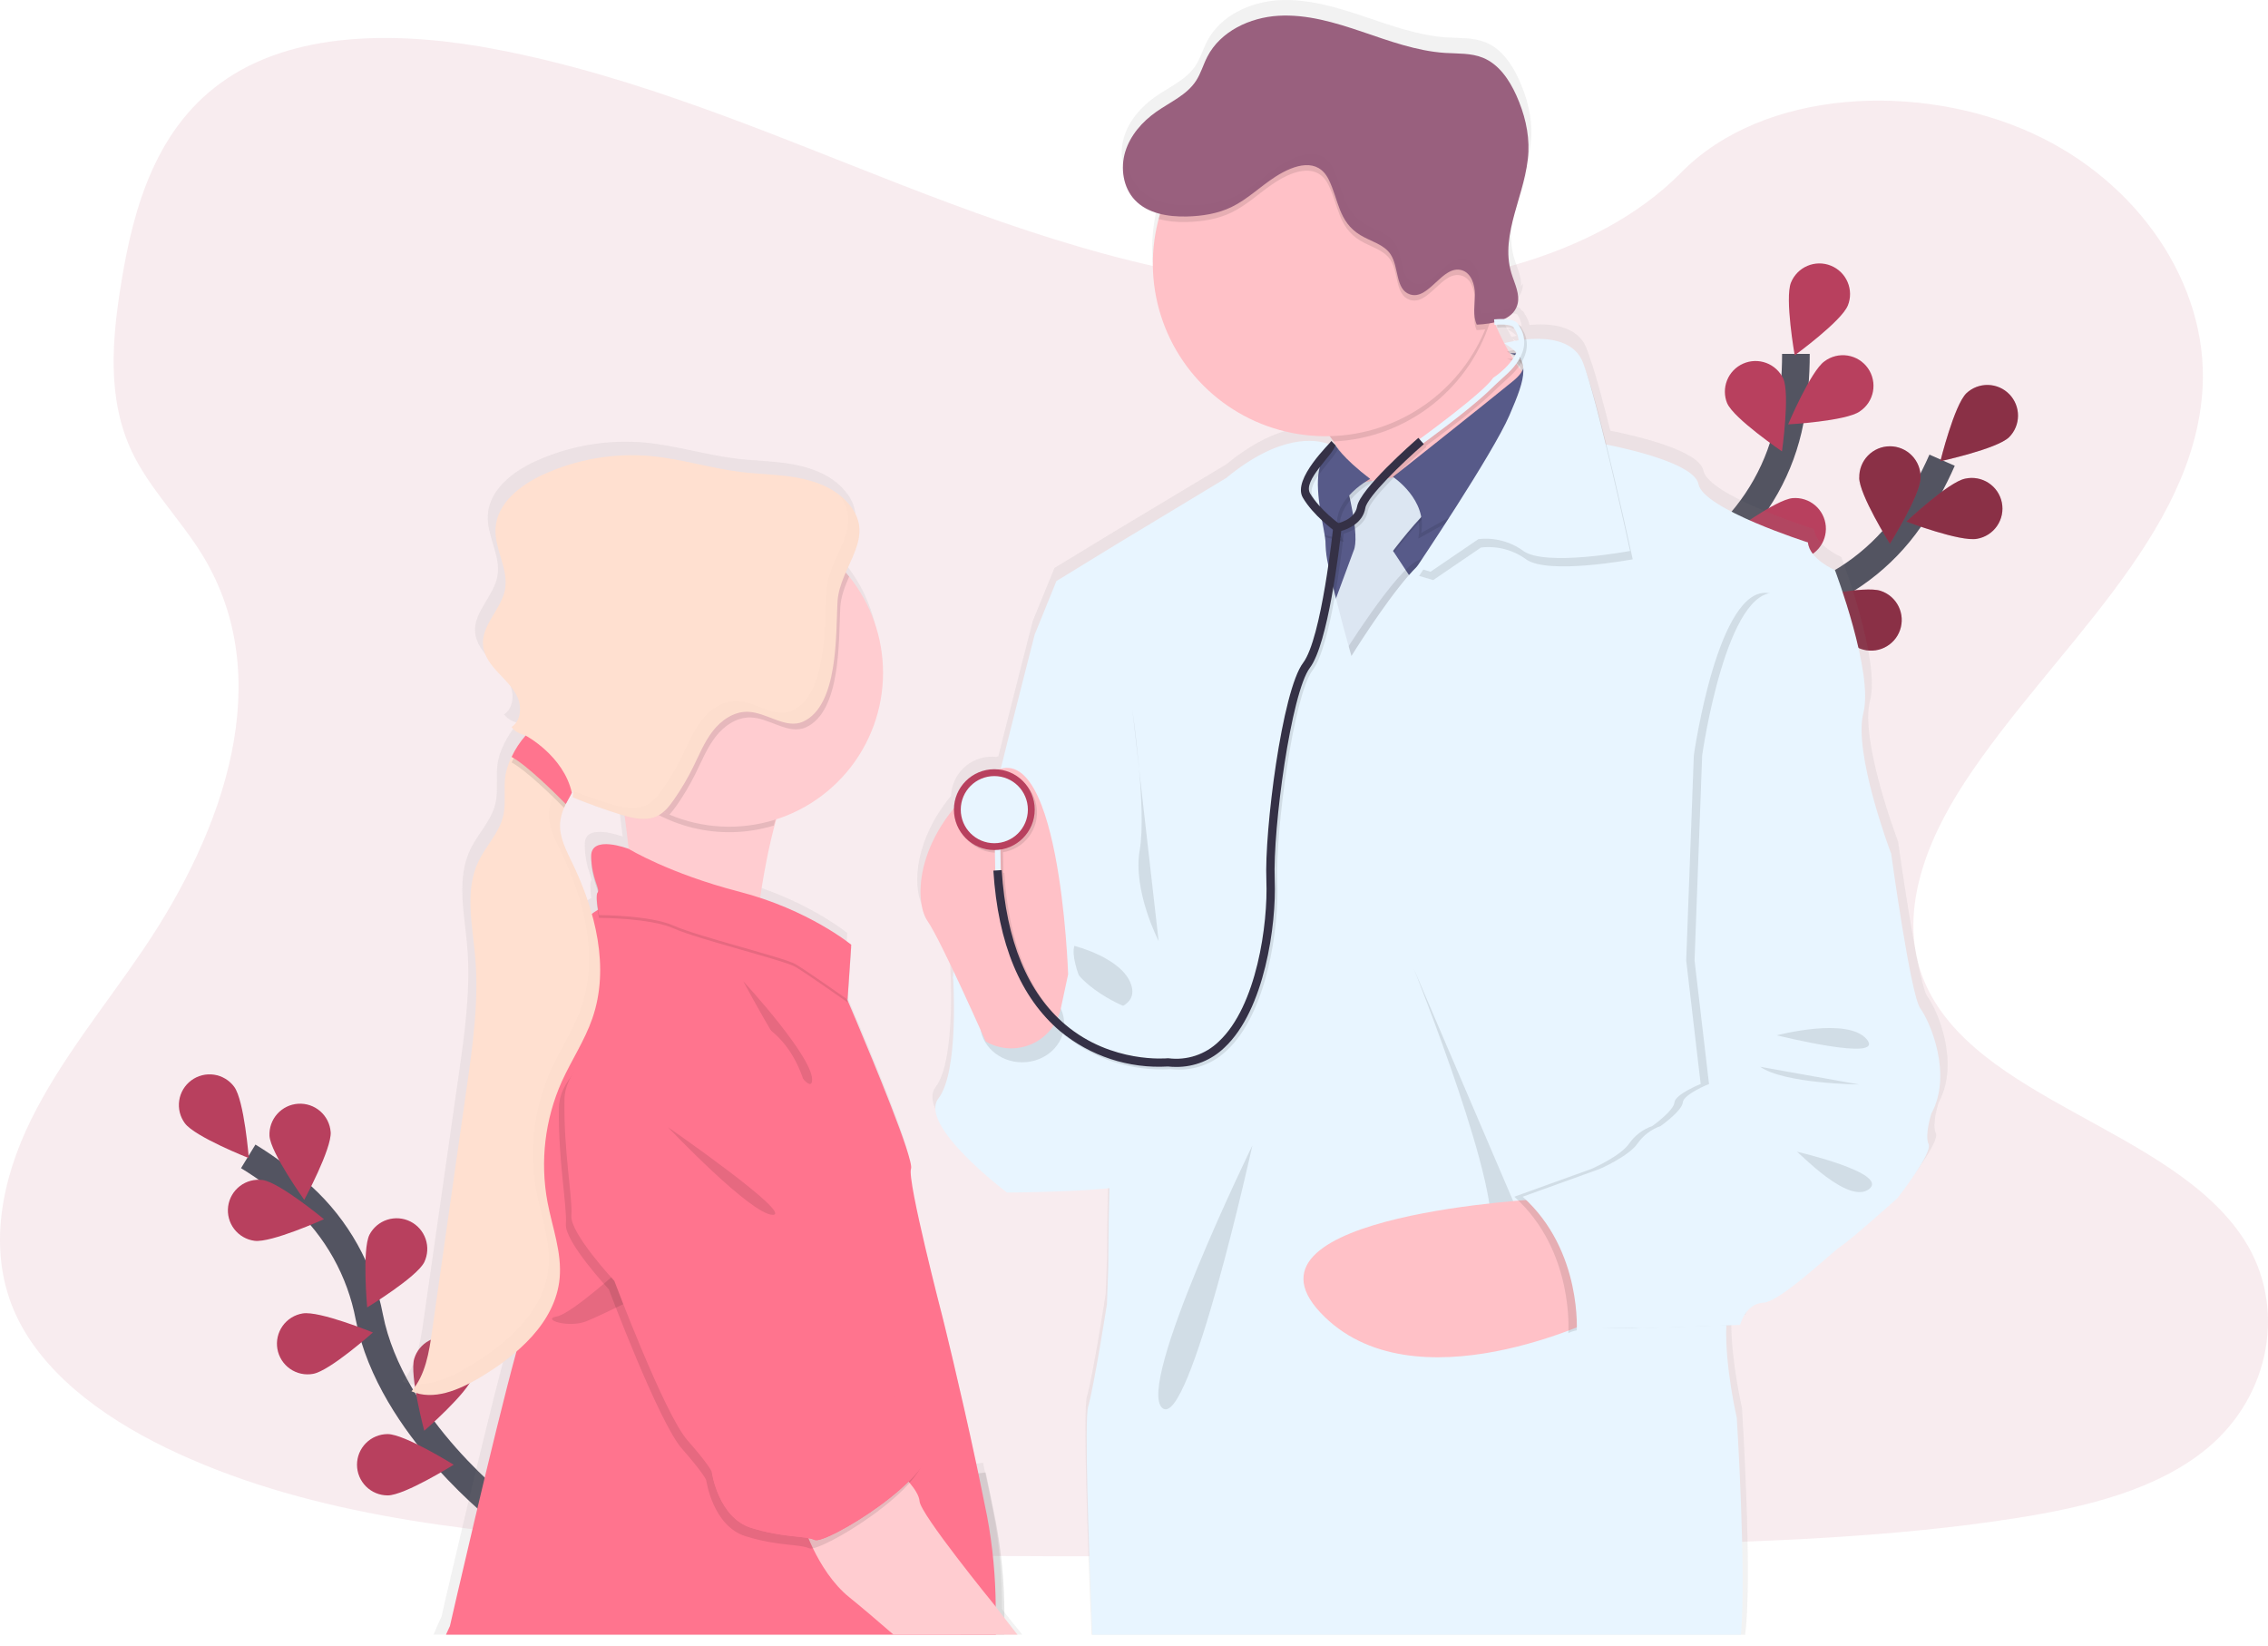 <svg width="164" height="119" viewBox="0 0 164 119" fill="none" xmlns="http://www.w3.org/2000/svg">
<g clip-path="url(#clip0_6_34)">
<path opacity="0.1" d="M95.287 20.842C84.773 20.476 74.752 17.082 65.197 13.369C55.642 9.656 46.171 5.542 35.904 3.574C29.302 2.307 21.753 2.129 16.434 5.668C11.316 9.073 9.662 14.951 8.773 20.405C8.104 24.509 7.716 28.828 9.545 32.671C10.817 35.337 13.076 37.58 14.639 40.134C20.075 49.023 16.232 59.986 10.34 68.672C7.577 72.749 4.371 76.628 2.239 80.963C0.107 85.299 -0.88 90.265 0.986 94.686C2.836 99.065 7.242 102.359 12.016 104.674C21.713 109.372 33.139 110.715 44.281 111.485C68.944 113.172 93.741 112.441 118.469 111.71C127.621 111.439 136.814 111.165 145.816 109.748C150.815 108.961 155.978 107.714 159.608 104.703C164.215 100.88 165.358 94.408 162.27 89.614C157.091 81.575 142.772 79.577 139.151 70.949C137.159 66.201 139.205 60.91 142.101 56.505C148.312 47.057 158.724 38.768 159.273 27.967C159.65 20.549 154.645 13.121 146.905 9.611C138.793 5.928 127.544 6.393 121.56 12.48C115.398 18.75 104.569 21.163 95.287 20.842Z" fill="#B8405E"/>
<path d="M36.578 109.477C36.578 109.477 28.274 103.199 26.705 95.213C26.069 91.859 24.362 88.801 21.841 86.499C20.635 85.416 19.333 84.445 17.95 83.6" stroke="#535461" stroke-width="2" stroke-miterlimit="10"/>
<path d="M16.934 78.569C17.662 79.553 17.991 83.725 17.991 83.725C17.991 83.725 14.1 82.192 13.37 81.21C13.02 80.737 12.872 80.145 12.959 79.563C13.045 78.981 13.359 78.458 13.832 78.107C14.304 77.757 14.897 77.609 15.479 77.695C16.06 77.782 16.584 78.096 16.934 78.569V78.569Z" fill="#B8405E"/>
<path d="M23.913 81.842C23.988 83.064 22 86.745 22 86.745C22 86.745 19.564 83.342 19.487 82.12C19.458 81.538 19.659 80.967 20.048 80.532C20.436 80.097 20.98 79.833 21.562 79.796C22.144 79.76 22.717 79.954 23.157 80.337C23.596 80.72 23.867 81.261 23.911 81.842H23.913Z" fill="#B8405E"/>
<path d="M30.678 91.252C30.128 92.345 26.551 94.52 26.551 94.52C26.551 94.52 26.169 90.352 26.719 89.259C26.989 88.745 27.451 88.358 28.004 88.18C28.557 88.003 29.158 88.05 29.677 88.311C30.196 88.573 30.591 89.027 30.779 89.577C30.966 90.127 30.93 90.729 30.678 91.252V91.252Z" fill="#B8405E"/>
<path d="M34.194 99.521C33.836 100.691 30.679 103.437 30.679 103.437C30.679 103.437 29.596 99.395 29.954 98.224C30.126 97.661 30.515 97.19 31.034 96.915C31.553 96.638 32.161 96.58 32.723 96.752C33.285 96.924 33.756 97.312 34.032 97.832C34.308 98.351 34.366 98.958 34.194 99.521V99.521Z" fill="#B8405E"/>
<path d="M18.4 89.704C19.608 89.868 23.427 88.143 23.427 88.143C23.427 88.143 20.204 85.474 18.99 85.311C18.408 85.232 17.818 85.389 17.351 85.745C16.883 86.102 16.577 86.63 16.498 87.212C16.42 87.795 16.576 88.385 16.933 88.852C17.29 89.32 17.817 89.626 18.4 89.704V89.704Z" fill="#B8405E"/>
<path d="M22.636 99.324C23.844 99.118 26.965 96.332 26.965 96.332C26.965 96.332 23.09 94.749 21.884 94.956C21.595 95.003 21.319 95.108 21.07 95.262C20.822 95.417 20.606 95.62 20.437 95.858C20.267 96.097 20.146 96.366 20.081 96.652C20.016 96.937 20.008 97.233 20.058 97.521C20.108 97.809 20.215 98.085 20.372 98.332C20.529 98.579 20.733 98.793 20.973 98.96C21.213 99.128 21.483 99.247 21.769 99.309C22.055 99.371 22.351 99.377 22.639 99.324H22.636Z" fill="#B8405E"/>
<path d="M28.034 108.111C29.258 108.111 32.806 105.893 32.806 105.893C32.806 105.893 29.257 103.678 28.032 103.678C27.444 103.678 26.88 103.911 26.465 104.327C26.049 104.742 25.815 105.306 25.815 105.894C25.815 106.482 26.049 107.046 26.465 107.462C26.88 107.877 27.444 108.111 28.032 108.111H28.034Z" fill="#B8405E"/>
<path d="M117.255 55.175C117.255 55.175 122.374 46.108 130.089 43.496C133.329 42.42 136.133 40.322 138.08 37.518C138.993 36.177 139.781 34.755 140.434 33.27" stroke="#535461" stroke-width="2" stroke-miterlimit="10"/>
<path d="M145.278 31.609C144.399 32.461 140.309 33.343 140.309 33.343C140.309 33.343 141.313 29.281 142.192 28.428C142.616 28.031 143.179 27.816 143.76 27.83C144.341 27.844 144.893 28.085 145.298 28.503C145.702 28.919 145.927 29.479 145.923 30.06C145.92 30.641 145.688 31.197 145.278 31.609Z" fill="#B8405E"/>
<path d="M142.965 38.952C141.757 39.191 137.851 37.708 137.851 37.708C137.851 37.708 140.901 34.839 142.101 34.605C142.389 34.541 142.687 34.535 142.978 34.588C143.268 34.641 143.545 34.751 143.793 34.913C144.04 35.074 144.252 35.283 144.418 35.528C144.583 35.772 144.698 36.047 144.755 36.337C144.813 36.627 144.812 36.925 144.753 37.214C144.693 37.503 144.577 37.778 144.41 38.021C144.243 38.265 144.03 38.473 143.781 38.633C143.533 38.792 143.256 38.901 142.965 38.952V38.952Z" fill="#B8405E"/>
<path d="M134.545 46.907C133.389 46.506 130.76 43.251 130.76 43.251C130.76 43.251 134.837 42.318 135.996 42.718C136.275 42.81 136.532 42.957 136.754 43.15C136.975 43.343 137.156 43.578 137.286 43.841C137.416 44.104 137.492 44.39 137.511 44.683C137.529 44.976 137.489 45.27 137.393 45.547C137.297 45.825 137.147 46.08 136.951 46.299C136.755 46.518 136.518 46.696 136.253 46.822C135.988 46.949 135.701 47.021 135.408 47.036C135.114 47.05 134.821 47.006 134.545 46.907V46.907Z" fill="#B8405E"/>
<path d="M126.808 51.491C125.6 51.291 122.466 48.521 122.466 48.521C122.466 48.521 126.33 46.911 127.536 47.11C128.117 47.206 128.636 47.528 128.979 48.006C129.322 48.484 129.461 49.079 129.366 49.66C129.27 50.241 128.948 50.76 128.47 51.103C127.991 51.446 127.397 51.585 126.816 51.489L126.808 51.491Z" fill="#B8405E"/>
<path d="M134.44 34.532C134.438 35.757 136.66 39.31 136.66 39.31C136.66 39.31 138.878 35.762 138.878 34.538C138.885 34.243 138.834 33.948 138.726 33.673C138.618 33.397 138.456 33.146 138.249 32.934C138.043 32.722 137.796 32.553 137.523 32.438C137.251 32.323 136.958 32.264 136.662 32.264C136.366 32.264 136.073 32.323 135.8 32.438C135.528 32.553 135.281 32.722 135.074 32.934C134.868 33.146 134.706 33.397 134.598 33.673C134.49 33.948 134.438 34.243 134.446 34.538L134.44 34.532Z" fill="#B8405E"/>
<path d="M125.466 40.008C125.832 41.176 129.008 43.902 129.008 43.902C129.008 43.902 130.065 39.852 129.697 38.683C129.506 38.142 129.112 37.696 128.599 37.439C128.085 37.182 127.492 37.134 126.944 37.306C126.396 37.477 125.936 37.855 125.661 38.359C125.386 38.863 125.317 39.454 125.469 40.008H125.466Z" fill="#B8405E"/>
<path d="M117.483 46.526C117.646 47.734 120.316 50.961 120.316 50.961C120.316 50.961 122.039 47.148 121.876 45.936C121.843 45.642 121.752 45.358 121.609 45.099C121.465 44.841 121.271 44.614 121.038 44.432C120.805 44.25 120.538 44.117 120.253 44.039C119.968 43.962 119.67 43.942 119.377 43.981C119.084 44.021 118.802 44.118 118.547 44.268C118.293 44.418 118.07 44.618 117.894 44.855C117.718 45.092 117.59 45.362 117.52 45.649C117.449 45.936 117.437 46.234 117.483 46.526V46.526Z" fill="#B8405E"/>
<path opacity="0.25" d="M145.278 31.609C144.399 32.461 140.309 33.343 140.309 33.343C140.309 33.343 141.313 29.281 142.192 28.428C142.616 28.031 143.179 27.816 143.76 27.83C144.341 27.844 144.893 28.085 145.298 28.503C145.702 28.919 145.927 29.479 145.923 30.06C145.92 30.641 145.688 31.197 145.278 31.609Z" fill="black"/>
<path opacity="0.25" d="M142.965 38.952C141.757 39.191 137.851 37.708 137.851 37.708C137.851 37.708 140.901 34.839 142.101 34.605C142.389 34.541 142.687 34.535 142.978 34.588C143.268 34.641 143.545 34.751 143.793 34.913C144.04 35.074 144.252 35.283 144.418 35.528C144.583 35.772 144.698 36.047 144.755 36.337C144.813 36.627 144.812 36.925 144.753 37.214C144.693 37.503 144.577 37.778 144.41 38.021C144.243 38.265 144.03 38.473 143.781 38.633C143.533 38.792 143.256 38.901 142.965 38.952V38.952Z" fill="black"/>
<path opacity="0.25" d="M134.545 46.907C133.389 46.506 130.76 43.251 130.76 43.251C130.76 43.251 134.837 42.318 135.996 42.718C136.275 42.81 136.532 42.957 136.754 43.15C136.975 43.343 137.156 43.578 137.286 43.841C137.416 44.104 137.492 44.39 137.511 44.683C137.529 44.976 137.489 45.27 137.393 45.547C137.297 45.825 137.147 46.08 136.951 46.299C136.755 46.518 136.518 46.696 136.253 46.822C135.988 46.949 135.701 47.021 135.408 47.036C135.114 47.05 134.821 47.006 134.545 46.907V46.907Z" fill="black"/>
<path opacity="0.25" d="M126.808 51.491C125.6 51.291 122.466 48.521 122.466 48.521C122.466 48.521 126.33 46.911 127.536 47.11C128.117 47.206 128.636 47.528 128.979 48.006C129.322 48.484 129.461 49.079 129.366 49.66C129.27 50.241 128.948 50.76 128.47 51.103C127.991 51.446 127.397 51.585 126.816 51.489L126.808 51.491Z" fill="black"/>
<path opacity="0.25" d="M134.44 34.532C134.438 35.757 136.66 39.31 136.66 39.31C136.66 39.31 138.878 35.762 138.878 34.538C138.885 34.243 138.834 33.948 138.726 33.673C138.618 33.397 138.456 33.146 138.249 32.934C138.043 32.722 137.796 32.553 137.523 32.438C137.251 32.323 136.958 32.264 136.662 32.264C136.366 32.264 136.073 32.323 135.8 32.438C135.528 32.553 135.281 32.722 135.074 32.934C134.868 33.146 134.706 33.397 134.598 33.673C134.49 33.948 134.438 34.243 134.446 34.538L134.44 34.532Z" fill="black"/>
<path opacity="0.25" d="M125.466 40.008C125.832 41.176 129.008 43.902 129.008 43.902C129.008 43.902 130.065 39.852 129.697 38.683C129.506 38.142 129.112 37.696 128.599 37.439C128.085 37.182 127.492 37.134 126.944 37.306C126.396 37.477 125.936 37.855 125.661 38.359C125.386 38.863 125.317 39.454 125.469 40.008H125.466Z" fill="black"/>
<path opacity="0.25" d="M117.483 46.526C117.646 47.734 120.316 50.961 120.316 50.961C120.316 50.961 122.039 47.148 121.876 45.936C121.843 45.642 121.752 45.358 121.609 45.099C121.465 44.841 121.271 44.614 121.038 44.432C120.805 44.25 120.538 44.117 120.253 44.039C119.968 43.962 119.67 43.942 119.377 43.981C119.084 44.021 118.802 44.118 118.547 44.268C118.293 44.418 118.07 44.618 117.894 44.855C117.718 45.092 117.59 45.362 117.52 45.649C117.449 45.936 117.437 46.234 117.483 46.526V46.526Z" fill="black"/>
<path d="M117.549 54.995C117.549 54.995 118.555 44.631 124.543 39.12C127.069 36.823 128.783 33.769 129.427 30.416C129.72 28.823 129.866 27.205 129.863 25.584" stroke="#535461" stroke-width="2" stroke-miterlimit="10"/>
<path d="M133.617 22.087C133.164 23.223 129.775 25.687 129.775 25.687C129.775 25.687 129.048 21.567 129.505 20.431C129.725 19.886 130.153 19.451 130.694 19.221C131.236 18.991 131.846 18.985 132.391 19.206C132.937 19.426 133.372 19.854 133.602 20.395C133.832 20.936 133.837 21.547 133.617 22.092V22.087Z" fill="#B8405E"/>
<path d="M134.479 29.746C133.478 30.45 129.3 30.681 129.3 30.681C129.3 30.681 130.928 26.824 131.929 26.121C132.166 25.943 132.437 25.815 132.725 25.743C133.012 25.672 133.312 25.66 133.605 25.706C133.897 25.753 134.178 25.857 134.43 26.014C134.681 26.171 134.899 26.377 135.07 26.619C135.24 26.862 135.361 27.136 135.423 27.426C135.486 27.716 135.49 28.015 135.435 28.307C135.38 28.598 135.267 28.876 135.103 29.122C134.938 29.369 134.726 29.581 134.479 29.744V29.746Z" fill="#B8405E"/>
<path d="M130 40.433C128.78 40.536 125.057 38.621 125.057 38.621C125.057 38.621 128.409 36.115 129.629 36.012C130.215 35.963 130.796 36.148 131.245 36.528C131.694 36.907 131.974 37.45 132.024 38.036C132.073 38.621 131.887 39.203 131.508 39.652C131.128 40.101 130.586 40.381 130 40.43V40.433Z" fill="#B8405E"/>
<path d="M124.789 47.755C123.604 48.057 119.612 46.808 119.612 46.808C119.612 46.808 122.491 43.772 123.677 43.464C124.246 43.316 124.85 43.401 125.357 43.699C125.864 43.997 126.231 44.484 126.379 45.053C126.526 45.622 126.442 46.227 126.144 46.733C125.846 47.24 125.358 47.608 124.789 47.755V47.755Z" fill="#B8405E"/>
<path d="M124.895 29.16C125.391 30.279 128.855 32.633 128.855 32.633C128.855 32.633 129.444 28.49 128.948 27.371C128.701 26.847 128.26 26.441 127.717 26.239C127.175 26.037 126.575 26.055 126.046 26.289C125.517 26.523 125.1 26.955 124.885 27.493C124.67 28.03 124.674 28.63 124.895 29.165V29.16Z" fill="#B8405E"/>
<path d="M118.91 37.8C119.718 38.72 123.725 39.925 123.725 39.925C123.725 39.925 123.049 35.795 122.241 34.875C122.05 34.652 121.817 34.469 121.555 34.336C121.293 34.204 121.007 34.124 120.714 34.103C120.421 34.082 120.127 34.12 119.849 34.213C119.57 34.307 119.313 34.455 119.092 34.649C118.872 34.843 118.692 35.078 118.563 35.342C118.434 35.606 118.359 35.893 118.342 36.186C118.325 36.479 118.367 36.773 118.464 37.05C118.562 37.327 118.713 37.582 118.91 37.8V37.8Z" fill="#B8405E"/>
<path d="M114.246 46.999C114.886 48.041 118.632 49.905 118.632 49.905C118.632 49.905 118.664 45.721 118.028 44.678C117.712 44.196 117.22 43.856 116.658 43.731C116.095 43.606 115.506 43.705 115.015 44.007C114.524 44.308 114.17 44.79 114.027 45.348C113.885 45.907 113.966 46.499 114.253 46.999H114.246Z" fill="#B8405E"/>
<path d="M109.849 14.406C110.099 13.487 110.401 12.563 110.613 11.631C110.359 12.563 110.055 13.49 109.849 14.406Z" fill="url(#paint0_linear_6_34)"/>
<path d="M108.725 23.264C108.704 23.227 108.689 23.191 108.672 23.158C108.672 23.143 108.657 23.131 108.651 23.116C108.618 23.131 108.585 23.145 108.55 23.157C108.484 23.182 108.416 23.206 108.346 23.226C108.277 23.246 108.248 23.256 108.195 23.268C108.152 23.283 108.107 23.295 108.061 23.303L108.073 23.33C108.129 23.318 108.183 23.308 108.239 23.292L108.254 23.48C108.318 23.48 108.377 23.471 108.434 23.471C108.461 23.469 108.488 23.469 108.515 23.471C108.633 23.471 108.736 23.471 108.817 23.471C108.786 23.403 108.753 23.332 108.725 23.264ZM139.377 72.055C138.668 71.099 137.251 60.84 137.251 60.84C137.251 60.84 134.465 53.546 135.225 50.635C135.984 47.723 133.15 40.275 133.15 40.275C133.15 40.275 131.278 39.461 131.177 38.253C131.177 38.253 123.532 35.837 123.174 34.025C122.884 32.539 118.143 31.473 116.44 31.137C115.92 29.041 115.398 27.085 115.013 26.018C114.909 25.686 114.81 25.399 114.72 25.172C114.069 23.511 112.058 23.36 110.599 23.493C110.536 23.21 110.419 22.942 110.253 22.703C110.229 22.622 110.181 22.549 110.116 22.494C110.085 22.467 110.051 22.443 110.016 22.421C109.99 22.372 109.955 22.328 109.914 22.291C109.872 22.254 109.827 22.222 109.778 22.195C109.743 22.176 109.706 22.159 109.669 22.145C109.582 22.111 109.491 22.087 109.399 22.071C109.291 22.049 109.182 22.035 109.073 22.029C109.339 21.912 109.577 21.738 109.769 21.52C109.899 21.366 109.996 21.187 110.054 20.994C110.102 20.834 110.123 20.666 110.118 20.499C110.078 20.568 110.033 20.633 109.982 20.694C110.045 20.025 109.692 19.345 109.489 18.68C109.244 17.813 109.199 16.901 109.356 16.015C109.559 14.677 110.06 13.324 110.4 11.962C110.401 11.954 110.401 11.947 110.4 11.939C110.578 11.263 110.688 10.57 110.729 9.872C110.788 8.463 110.427 7.057 109.847 5.774C109.332 4.637 108.573 3.518 107.41 3.056C106.546 2.707 105.579 2.763 104.648 2.706C102.562 2.576 100.572 1.842 98.588 1.175C96.603 0.507 94.562 -0.1 92.474 0.017C90.385 0.133 88.237 1.14 87.284 2.988C86.982 3.565 86.808 4.207 86.448 4.749C85.771 5.771 84.56 6.283 83.55 6.988C82.54 7.693 81.65 8.694 81.285 9.889C81.085 10.532 81.057 11.216 81.204 11.874V11.874C81.236 12.023 81.279 12.169 81.33 12.312C81.474 12.711 81.697 13.076 81.987 13.386C82.206 13.614 82.457 13.809 82.733 13.964V13.964C83.079 14.156 83.45 14.3 83.835 14.393C83.822 14.438 83.808 14.486 83.793 14.533C83.769 14.61 83.748 14.684 83.725 14.767C83.675 14.953 83.629 15.142 83.589 15.332C83.588 15.345 83.588 15.359 83.589 15.373C83.404 16.232 83.311 17.108 83.311 17.986C83.311 18.402 83.332 18.817 83.375 19.231V19.231C83.979 25.358 89.037 30.191 95.287 30.505C95.501 30.516 95.717 30.522 95.936 30.522C96.036 30.522 96.134 30.522 96.238 30.522C96.336 30.652 96.433 30.785 96.525 30.915C96.617 31.044 96.702 31.177 96.782 31.307L96.563 31.081L96.344 30.88C96.284 30.961 96.218 31.038 96.146 31.108C96.003 31.058 95.858 31.016 95.71 30.984V30.984C95.083 30.845 94.129 30.794 92.872 31.173C91.717 31.519 90.305 32.23 88.654 33.581L80.604 38.413L76.249 41.062L74.68 44.897C74.68 44.897 73.501 49.454 72.189 54.675C72.138 54.69 72.088 54.705 72.038 54.724C71.932 54.711 71.825 54.705 71.718 54.705C70.957 54.704 70.224 54.997 69.675 55.524C69.125 56.05 68.801 56.77 68.771 57.531C66.161 60.701 66.013 63.872 66.626 65.328C66.682 65.464 66.752 65.594 66.835 65.716C67.237 66.296 67.987 67.791 68.748 69.384C68.728 69.515 68.716 69.625 68.71 69.708C68.709 69.735 68.709 69.763 68.71 69.79C68.71 69.79 69.163 76.631 67.653 78.593C67.323 79.02 67.372 79.582 67.653 80.204C68.665 82.442 72.665 85.43 72.665 85.43C72.665 85.43 77.462 85.404 80.135 85.113C80.127 85.382 80.121 85.649 80.115 85.91C80.054 88.549 80.054 90.761 80.054 90.761L79.955 93.529C79.955 93.529 79.049 99.362 78.596 100.97C78.311 101.979 78.64 111.318 78.927 118.184H126.191C126.747 114.122 125.963 101.781 125.963 101.781C125.963 101.781 125.219 98.591 125.191 95.809C125.19 95.806 125.189 95.803 125.189 95.799C125.189 95.796 125.19 95.793 125.191 95.79C125.191 95.546 125.191 95.309 125.2 95.077L125.543 95.065L126.159 95.044H126.215C126.215 95.044 126.23 94.986 126.265 94.893C126.346 94.659 126.458 94.438 126.596 94.233C126.858 93.845 127.269 93.464 127.887 93.439C128.228 93.425 128.756 93.149 129.353 92.741C129.357 92.742 129.361 92.742 129.365 92.741C130.97 91.655 133.091 89.652 133.606 89.322C134.314 88.87 137.706 85.85 137.706 85.85C137.706 85.85 138.212 85.209 138.751 84.438L138.77 84.411C139.441 83.444 140.153 82.289 139.978 81.925C139.676 81.273 140.181 79.713 140.181 79.713C141.755 76.831 140.087 73.01 139.377 72.055ZM110.179 25.612C110.194 25.657 110.203 25.703 110.207 25.751C110.169 25.701 110.131 25.648 110.093 25.6L110.057 25.551L110.031 25.515L110.089 25.437C110.089 25.437 110.089 25.437 110.089 25.447C110.129 25.496 110.159 25.552 110.179 25.612V25.612ZM109.672 24.274C109.507 24.307 109.378 24.337 109.293 24.36C109.186 24.17 109.083 23.98 108.991 23.786C109.233 23.927 109.461 24.09 109.672 24.274V24.274ZM109.388 24.512C109.388 24.509 109.388 24.506 109.388 24.503L109.4 24.512C109.462 24.553 109.523 24.593 109.578 24.633C109.628 24.669 109.674 24.704 109.719 24.741C109.689 24.793 109.655 24.848 109.622 24.892C109.569 24.808 109.52 24.728 109.471 24.645C109.441 24.612 109.414 24.567 109.388 24.512ZM108.482 22.649C108.774 22.62 109.068 22.62 109.36 22.649V22.649C109.4 22.649 109.437 22.657 109.473 22.663C109.555 22.675 109.635 22.696 109.713 22.725C109.891 22.974 110.001 23.266 110.031 23.572L109.95 23.584L109.87 23.599C109.719 23.625 109.568 23.65 109.45 23.674L109.299 23.706C109.098 23.75 108.982 23.783 108.977 23.785C108.958 23.744 108.938 23.706 108.917 23.667C108.884 23.602 108.849 23.535 108.819 23.471C108.789 23.406 108.75 23.332 108.718 23.264C108.697 23.227 108.682 23.191 108.665 23.158C108.665 23.143 108.65 23.131 108.644 23.116C108.635 23.1 108.627 23.083 108.621 23.066C108.529 22.879 108.444 22.692 108.363 22.507C108.354 22.489 108.346 22.47 108.339 22.451L108.454 22.444V22.483L108.482 22.649ZM72.456 116.317C72.444 114.069 72.281 111.636 71.828 109.353C71.635 108.383 71.436 107.412 71.233 106.457C71.182 106.219 71.132 105.983 71.082 105.748L70.617 105.81H70.575C69.307 99.829 67.981 94.559 67.981 94.559C67.981 94.559 65.347 84.504 65.653 83.702C65.692 83.598 65.642 83.317 65.53 82.905C64.893 80.619 62.233 74.32 61.302 72.166C61.302 72.157 61.295 72.147 61.292 72.139C61.141 71.778 61.032 71.535 60.999 71.464L61.218 68.251L61.23 68.058L61.259 67.647L61.246 67.637L61.259 67.446C61.259 67.446 58.961 65.562 55.068 64.201C54.917 64.147 54.757 64.094 54.598 64.043C54.793 62.743 55.051 61.275 55.388 59.845C55.42 59.702 55.454 59.563 55.491 59.422C55.522 59.282 55.559 59.146 55.595 59.009C55.652 58.785 55.714 58.565 55.778 58.347C55.987 58.281 56.194 58.207 56.398 58.128L56.477 58.098C58.988 57.121 61.06 55.267 62.309 52.88C63.558 50.492 63.9 47.733 63.271 45.113V45.113C62.913 43.627 62.251 42.231 61.327 41.013C61.257 40.92 61.183 40.826 61.109 40.734C61.035 40.642 60.946 40.539 60.863 40.445C61.299 39.453 61.814 38.51 61.857 37.545C61.864 37.423 61.864 37.3 61.857 37.178V37.163C61.801 36.542 61.526 35.914 60.886 35.254C59.951 34.286 58.621 33.796 57.291 33.56C55.96 33.325 54.604 33.319 53.267 33.16C51.048 32.894 48.888 32.21 46.669 32C43.937 31.747 41.187 32.216 38.692 33.359C37.042 34.114 35.371 35.434 35.271 37.244C35.189 38.741 36.231 40.175 35.968 41.653C35.707 43.106 34.227 44.249 34.357 45.718C34.407 46.292 34.702 46.805 35.07 47.263C35.197 47.414 35.331 47.565 35.47 47.716C36.008 48.285 36.6 48.832 36.9 49.549C36.912 49.579 36.924 49.609 36.935 49.639C37.19 50.348 37.075 51.243 36.444 51.649C36.448 51.652 36.45 51.656 36.452 51.66V51.66C36.461 51.672 36.47 51.681 36.477 51.693C36.478 51.691 36.478 51.688 36.477 51.685C36.701 51.951 37.003 52.139 37.34 52.223L37.468 52.262C37.364 52.376 37.266 52.493 37.166 52.617L37.101 52.703C36.934 52.927 36.783 53.161 36.648 53.405C36.571 53.541 36.497 53.677 36.435 53.813C36.228 54.227 36.078 54.668 35.99 55.122C35.828 56.122 36.056 57.164 35.812 58.142C35.51 59.35 34.554 60.277 34.015 61.399C32.994 63.513 33.572 65.994 33.778 68.328C34.057 71.499 33.604 74.683 33.152 77.833C32.913 79.508 32.673 81.185 32.434 82.863C31.83 87.075 31.226 91.286 30.622 95.498C30.401 97.041 30.14 98.669 29.112 99.86H29.122C29.122 99.86 29.122 99.869 29.112 99.873C29.421 100.007 29.749 100.092 30.084 100.123V100.123C31.427 100.257 32.849 99.608 34.057 98.898C35.014 98.346 35.919 97.71 36.764 96.998C36.64 97.451 36.508 97.944 36.366 98.476C36.366 98.481 36.366 98.486 36.366 98.491V98.491C34.661 104.984 31.919 116.887 31.919 116.887C31.919 116.887 31.67 117.404 31.346 118.176H73.927C73.429 117.572 72.965 116.994 72.603 116.527L72.456 116.317ZM40.929 56.282C40.939 56.264 40.947 56.247 40.957 56.23C40.957 56.279 40.957 56.326 40.957 56.371C40.957 56.416 40.957 56.457 40.957 56.499C40.957 56.541 40.957 56.537 40.957 56.558C40.957 56.579 40.957 56.558 40.957 56.558C40.957 56.62 40.944 56.682 40.933 56.744C40.933 56.744 40.933 56.751 40.933 56.757L41.084 56.813L41.259 56.886C42.294 57.294 43.342 57.664 44.403 57.996C44.512 58.03 44.622 58.063 44.732 58.095L44.755 58.282C44.782 58.474 44.808 58.669 44.832 58.864C44.832 58.864 44.832 58.873 44.832 58.879C44.9 59.418 44.966 59.956 45.025 60.481C45.025 60.481 42.253 59.424 42.288 61.029C42.286 61.058 42.286 61.086 42.288 61.115C42.285 61.153 42.285 61.192 42.288 61.23C42.313 62.48 42.704 63.221 42.783 63.602C42.778 63.618 42.77 63.632 42.759 63.644C42.692 63.79 42.669 63.952 42.692 64.111C42.69 64.381 42.711 64.651 42.756 64.917C42.674 64.967 42.594 65.017 42.514 65.068C42.454 65.106 42.396 65.148 42.337 65.191C41.967 63.906 41.482 62.656 40.889 61.458C40.474 60.603 40.008 59.712 40.012 58.775C40.012 58.714 40.012 58.652 40.02 58.59C40.036 58.319 40.088 58.05 40.174 57.792C40.208 57.694 40.246 57.597 40.288 57.502C40.387 57.276 40.498 57.055 40.619 56.84C40.698 56.699 40.781 56.558 40.861 56.416C40.886 56.374 40.911 56.33 40.935 56.288L40.929 56.282ZM108.725 23.264C108.704 23.227 108.689 23.191 108.672 23.158C108.672 23.143 108.657 23.131 108.651 23.116C108.618 23.131 108.585 23.145 108.55 23.157C108.484 23.182 108.416 23.206 108.346 23.226C108.277 23.246 108.248 23.256 108.195 23.268L108.061 23.303L108.073 23.33C108.129 23.318 108.183 23.308 108.239 23.292L108.254 23.48C108.318 23.48 108.377 23.471 108.434 23.471H108.515C108.633 23.471 108.736 23.471 108.817 23.471C108.786 23.403 108.753 23.332 108.725 23.264Z" fill="url(#paint1_linear_6_34)"/>
<path d="M75.733 45.442L74.827 45.842C74.827 45.842 68.921 68.784 68.921 70.638C68.921 72.493 81.443 82.81 81.443 82.81L83.397 69.622C83.397 69.622 80.592 39.379 75.733 45.442Z" fill="#E8F5FF"/>
<path d="M103.201 38.144L97.969 35.414C97.676 34.165 97.156 32.98 96.435 31.919C95.669 30.814 94.651 29.728 93.383 29.162C90.177 27.724 106.942 20.179 106.942 20.179C107.206 21.085 107.517 21.977 107.874 22.852C108.738 24.984 110.171 27.741 112.017 28.526C115.156 29.862 103.201 38.144 103.201 38.144Z" fill="#FFC1C7"/>
<path opacity="0.1" d="M107.874 22.852C107.158 25.371 105.668 27.602 103.615 29.229C101.563 30.855 99.051 31.797 96.435 31.919C95.669 30.814 94.651 29.728 93.383 29.162C90.177 27.724 106.942 20.179 106.942 20.179C107.206 21.085 107.517 21.977 107.874 22.852V22.852Z" fill="black"/>
<path d="M108.345 19.042C108.345 21.513 107.613 23.928 106.241 25.983C104.869 28.038 102.918 29.639 100.635 30.585C98.353 31.531 95.841 31.779 93.417 31.297C90.994 30.815 88.768 29.626 87.021 27.878C85.273 26.131 84.084 23.905 83.601 21.482C83.119 19.059 83.367 16.547 84.312 14.264C85.258 11.982 86.859 10.03 88.914 8.658C90.968 7.285 93.384 6.553 95.855 6.553C97.497 6.546 99.124 6.863 100.643 7.488C102.162 8.113 103.542 9.033 104.703 10.194C105.864 11.355 106.784 12.735 107.409 14.254C108.034 15.772 108.352 17.4 108.345 19.042V19.042Z" fill="#FFC1C7"/>
<path d="M110.148 36.541L106.741 44.489L103.736 49.765H94.118L91.312 42.552L92.45 35.072H99.795L104.538 34.804L106.14 34.27L107.173 34.856L110.148 36.541Z" fill="#575A89"/>
<path opacity="0.1" d="M108.974 25.945C108.974 25.945 111.099 26.398 109.196 27.958C107.294 29.518 100.73 34.478 100.73 34.478C100.73 34.478 103.036 36.532 102.559 38.937L110.197 34.679L111.556 27.866C111.556 27.866 111.709 25.819 108.974 25.945Z" fill="black"/>
<path opacity="0.1" d="M102.233 34.478L97.374 35.28C97.374 35.28 98.376 38.987 97.875 40.039C97.86 40.072 97.847 40.106 97.837 40.141L95.855 45.499L97.34 49.708L102.483 42.694L100.73 40.039C100.73 40.039 102.583 37.584 103.685 36.733C104.787 35.881 102.233 34.478 102.233 34.478Z" fill="black"/>
<path d="M102.233 34.271L97.374 35.072C97.374 35.072 98.376 38.779 97.875 39.831C97.86 39.864 97.847 39.898 97.837 39.932L95.855 45.291L97.34 49.499L102.483 42.481L100.73 39.826C100.73 39.826 102.583 37.371 103.685 36.52C104.787 35.668 102.233 34.271 102.233 34.271Z" fill="#DCE6F2"/>
<path d="M109.178 25.545C109.178 25.545 111.303 25.998 109.399 27.558C107.495 29.118 100.73 34.478 100.73 34.478C100.73 34.478 103.235 36.132 102.759 38.535L110.398 34.279L111.757 27.466C111.757 27.466 111.908 25.418 109.178 25.545Z" fill="#575A89"/>
<path opacity="0.1" d="M96.768 32.391C96.768 32.391 97.232 33.258 99.278 34.821C99.278 34.821 95.871 36.633 97.174 39.18L91.963 37.821L91.162 35.316L96.768 32.391Z" fill="black"/>
<path d="M96.567 32.192C96.567 32.192 97.031 33.059 99.077 34.622C99.077 34.622 95.67 36.425 96.974 38.979L91.764 37.62L90.962 35.117L96.567 32.192Z" fill="#575A89"/>
<path opacity="0.1" d="M110.148 36.541L106.741 44.489L103.742 49.765H94.118L91.312 42.552L92.448 35.072H94.491C94.458 36.817 95.095 38.868 95.054 39.63C94.985 40.883 96.924 47.645 96.924 47.645C96.924 47.645 100.981 41.083 102.583 40.498C103.59 40.131 105.723 37.078 107.171 34.856L110.148 36.541Z" fill="black"/>
<path d="M123.566 78.368L123.221 78.803C123.221 78.803 125.726 91.376 125.033 94.231C124.915 94.746 124.848 95.271 124.832 95.799V95.821C124.71 98.726 125.587 102.497 125.587 102.497C125.587 102.497 126.287 113.61 125.889 118.181H78.987C78.712 111.422 78.416 102.666 78.685 101.695C79.138 100.093 80.044 94.281 80.044 94.281L80.143 91.527C80.143 91.527 80.143 88.865 80.225 85.899C80.26 84.566 80.311 83.166 80.385 81.925C80.48 80.364 80.613 79.049 80.796 78.403C80.908 77.913 80.973 77.413 80.989 76.911C80.989 76.864 80.989 76.816 80.998 76.767C80.998 76.616 81.013 76.453 81.019 76.286C81.019 76.239 81.019 76.192 81.019 76.135C81.048 75.162 81.037 74.009 81.005 72.813C81.005 72.748 81.005 72.681 81.005 72.615C80.98 71.718 80.942 70.803 80.9 69.933C80.769 67.215 80.598 64.917 80.598 64.917L74.837 45.831L76.39 42.008L80.698 39.369L88.662 34.56C92.548 31.366 95.106 31.75 96.081 32.1C96.176 32.132 96.268 32.17 96.359 32.213C96.389 32.228 96.413 32.24 96.436 32.254C96.467 32.269 96.496 32.286 96.525 32.305V32.305C96.258 32.434 96.026 32.625 95.848 32.862C95.649 33.133 95.506 33.441 95.43 33.769C95.379 33.971 95.343 34.178 95.323 34.386C95.303 34.605 95.296 34.831 95.296 35.059C95.306 35.559 95.349 36.058 95.424 36.553C95.424 36.562 95.424 36.574 95.424 36.586C95.474 36.939 95.536 37.285 95.596 37.61C95.596 37.615 95.596 37.621 95.596 37.626C95.666 38.005 95.735 38.356 95.782 38.658C95.791 38.712 95.799 38.762 95.806 38.809C95.839 39.008 95.855 39.21 95.853 39.413C95.87 39.901 95.936 40.387 96.049 40.862C96.088 41.062 96.134 41.274 96.184 41.496C96.251 41.798 96.326 42.127 96.406 42.463C96.449 42.647 96.496 42.837 96.544 43.026C96.563 43.101 96.582 43.177 96.6 43.254L96.63 43.373C96.952 44.652 97.301 45.925 97.515 46.695C97.642 47.148 97.722 47.427 97.722 47.427C97.722 47.427 99.996 43.751 101.811 41.658C101.838 41.628 101.862 41.599 101.888 41.572C102.068 41.365 102.244 41.176 102.414 41.01C102.784 40.642 103.116 40.379 103.383 40.282C103.44 40.261 103.495 40.236 103.548 40.205C104.29 39.784 105.489 38.255 106.611 36.653C106.721 36.502 106.829 36.337 106.937 36.181C107.187 35.822 107.428 35.461 107.656 35.115C107.831 34.851 107.999 34.594 108.157 34.35C108.912 33.175 109.444 32.299 109.444 32.299L110.492 32.252L110.675 32.243H110.797L115.555 32.023C115.555 32.023 115.76 32.058 116.098 32.126C116.116 32.126 116.135 32.126 116.154 32.138C117.842 32.473 122.532 33.534 122.819 35.007C123.169 36.809 130.734 39.215 130.734 39.215C130.834 40.423 132.687 41.218 132.687 41.218C132.687 41.218 135.492 48.632 134.742 51.538C134 54.406 136.671 61.503 136.742 61.703L136.23 62.349L123.566 78.368Z" fill="#E8F5FF"/>
<path opacity="0.1" d="M108.973 25.419C108.973 25.419 113.604 24.105 114.657 26.809C115.709 29.514 118.063 40.435 118.063 40.435C118.063 40.435 111.951 41.587 110.349 40.435C109.409 39.751 108.246 39.447 107.092 39.583L103.635 41.937L102.615 41.635C102.615 41.635 108.144 33.415 109.346 30.622C110.548 27.828 110.954 26.58 108.973 25.419Z" fill="black"/>
<path d="M108.772 24.814C108.772 24.814 113.406 23.501 114.463 26.205C115.52 28.91 117.87 39.831 117.87 39.831C117.87 39.831 111.759 40.983 110.155 39.831C109.216 39.147 108.054 38.843 106.9 38.979L103.441 41.333L102.42 41.031C102.42 41.031 107.949 32.811 109.151 30.018C110.353 27.224 110.753 25.979 108.772 24.814Z" fill="#E8F5FF"/>
<path opacity="0.1" d="M77.687 68.384C77.687 68.384 81.143 69.236 81.795 71.189C82.448 73.143 79.241 73.193 79.241 73.193C79.241 73.193 77.287 69.737 77.687 68.384Z" fill="black"/>
<path opacity="0.1" d="M90.561 82.81C90.561 82.81 82.096 100.143 84.05 101.796C86.004 103.45 90.561 82.81 90.561 82.81Z" fill="black"/>
<path opacity="0.1" d="M102.232 70.037C102.232 70.037 108.995 86.873 107.643 89.474C106.29 92.074 110.548 89.474 110.548 89.474L102.232 70.037Z" fill="black"/>
<path d="M111.65 86.668C111.65 86.668 88.808 87.77 95.471 94.884C102.135 101.997 115.809 95.186 115.809 95.186L111.65 86.668Z" fill="#FFC1C7"/>
<path opacity="0.1" d="M108.345 19.042C108.347 20.68 108.025 22.303 107.398 23.816C107.188 23.841 106.978 23.856 106.776 23.865C106.474 23.202 106.635 22.436 106.641 21.707C106.647 20.978 106.379 20.12 105.677 19.924C104.277 19.53 103.31 22.146 101.93 21.674C100.873 21.314 101.15 19.711 100.541 18.785C100.06 18.053 99.095 17.846 98.344 17.387C96.748 16.407 96.797 14.84 96.055 13.357C95.279 11.803 93.639 12.262 92.215 13.179C91.134 13.876 90.201 14.811 89.044 15.367C88.043 15.85 86.918 16.025 85.809 16.051C85.125 16.077 84.442 16.005 83.779 15.836C84.559 12.906 86.377 10.359 88.896 8.671C91.415 6.983 94.461 6.268 97.468 6.661C100.474 7.053 103.236 8.526 105.237 10.804C107.238 13.082 108.342 16.01 108.343 19.042H108.345Z" fill="black"/>
<path d="M92.22 12.779C91.138 13.476 90.206 14.409 89.049 14.968C88.048 15.45 86.923 15.625 85.813 15.651C84.454 15.681 82.991 15.442 82.063 14.461C81.21 13.555 81.006 12.161 81.367 10.973C81.728 9.784 82.593 8.798 83.609 8.084C84.625 7.37 85.804 6.876 86.478 5.854C86.834 5.314 87.006 4.676 87.302 4.101C88.249 2.26 90.378 1.264 92.436 1.14C94.494 1.016 96.534 1.629 98.494 2.294C100.454 2.958 102.429 3.689 104.497 3.826C105.419 3.884 106.376 3.826 107.23 4.175C108.38 4.642 109.133 5.757 109.646 6.893C110.222 8.173 110.58 9.572 110.519 10.97C110.392 13.955 108.42 16.884 109.287 19.744C109.517 20.507 109.947 21.289 109.717 22.051C109.382 23.164 107.946 23.418 106.785 23.471C106.483 22.808 106.645 22.041 106.651 21.313C106.657 20.585 106.388 19.726 105.687 19.53C104.286 19.139 103.32 21.751 101.943 21.28C100.893 20.919 101.165 19.317 100.555 18.391C100.073 17.657 99.107 17.452 98.358 16.993C96.762 16.013 96.81 14.446 96.069 12.963C95.287 11.402 93.645 11.861 92.22 12.779Z" fill="#99607E"/>
<path d="M70.071 70.237L68.919 70.638C68.919 70.638 69.372 77.451 67.862 79.405C66.352 81.359 72.82 86.216 72.82 86.216C72.82 86.216 81.687 86.167 81.938 85.462C82.188 84.756 81.484 72.838 81.484 72.838C81.484 72.838 76.725 70.984 77.125 68.029C77.125 68.029 75.673 74.992 73.52 74.691C71.366 74.391 68.922 72.592 70.071 70.237Z" fill="#E8F5FF"/>
<path opacity="0.1" d="M73.913 76.799C75.592 76.799 76.953 75.554 76.953 74.019C76.953 72.484 75.592 71.239 73.913 71.239C72.235 71.239 70.874 72.484 70.874 74.019C70.874 75.554 72.235 76.799 73.913 76.799Z" fill="black"/>
<path d="M77.237 70.438C77.237 70.438 76.633 52.004 71.375 56.111C66.117 60.218 66.066 65.13 67.067 66.581C68.068 68.032 71.278 75.296 71.278 75.296C71.781 75.588 72.344 75.755 72.924 75.787C73.504 75.817 74.082 75.711 74.613 75.475C75.143 75.239 75.61 74.881 75.975 74.43C76.341 73.98 76.594 73.448 76.714 72.881L77.237 70.438Z" fill="#FFC1C7"/>
<path opacity="0.1" d="M110.034 23.745C110.01 23.665 109.963 23.592 109.899 23.537C109.639 23.3 109.08 23.217 108.238 23.29L108.272 23.688C109.396 23.591 109.618 23.815 109.646 23.853V23.89L109.681 23.94C109.821 24.128 109.92 24.344 109.972 24.573C110.024 24.802 110.028 25.039 109.983 25.269C109.737 26.5 108.225 27.48 108.21 27.49L108.174 27.511L108.152 27.546C107.499 28.514 103.81 31.245 102.846 31.952L102.761 31.855C102.329 32.23 98.533 35.553 98.328 36.826C98.195 37.625 97.295 37.934 96.969 38.02C96.624 37.759 95.507 36.87 94.926 35.873C94.381 34.936 96.575 33.106 96.768 32.391L96.466 32.082C96.434 32.197 93.617 34.83 94.4 36.175C95.028 37.255 96.176 38.179 96.578 38.484C96.449 39.65 95.651 46.494 94.423 48.116C92.898 50.132 91.616 60.291 91.758 63.838C91.883 66.989 91.06 72.941 88.312 75.497C87.837 75.959 87.263 76.308 86.633 76.517C86.004 76.726 85.335 76.791 84.678 76.705H84.645H84.611C84.572 76.705 80.586 77.113 77.237 74.29C74.496 71.984 72.944 68.221 72.621 63.102H72.554L72.527 61.612C73.27 61.496 73.939 61.096 74.394 60.498C74.849 59.898 75.054 59.147 74.966 58.4C74.878 57.653 74.503 56.969 73.922 56.492C73.34 56.016 72.597 55.783 71.847 55.843C71.097 55.903 70.4 56.251 69.902 56.814C69.403 57.378 69.143 58.112 69.175 58.864C69.207 59.615 69.529 60.325 70.073 60.844C70.618 61.363 71.342 61.651 72.094 61.647H72.127L72.154 63.128L72.021 63.137C72.354 68.422 73.984 72.331 76.853 74.746C79.034 76.552 81.819 77.464 84.646 77.296C84.847 77.318 85.048 77.329 85.25 77.329C86.546 77.336 87.793 76.834 88.723 75.932C91.618 73.237 92.498 67.066 92.36 63.807C92.209 60.049 93.555 50.256 94.905 48.472C96.227 46.722 97.029 39.903 97.17 38.582C97.648 38.448 98.731 38.023 98.915 36.921C99.048 36.124 101.583 33.667 103.143 32.307L103.096 32.252C103.936 31.64 106.546 29.707 107.84 28.466C108.242 28.081 108.641 27.695 109.057 27.329C109.559 26.885 110.196 26.18 110.364 25.346C110.421 25.071 110.421 24.787 110.364 24.512C110.308 24.236 110.195 23.976 110.034 23.745V23.745Z" fill="black"/>
<path d="M96.526 38.389C96.463 38.345 94.959 37.269 94.206 35.973C93.423 34.628 96.241 31.996 96.271 31.881L96.573 32.191C96.381 32.903 94.187 34.735 94.733 35.671C95.419 36.853 96.866 37.888 96.881 37.898L96.526 38.389Z" fill="#353146"/>
<path d="M102.649 32.245L102.414 31.92C102.462 31.886 107.205 28.455 107.952 27.345L107.976 27.312L108.011 27.289C108.026 27.279 109.538 26.3 109.784 25.068C109.829 24.838 109.826 24.601 109.774 24.372C109.722 24.144 109.622 23.929 109.482 23.741L109.447 23.689V23.653C109.417 23.614 109.195 23.392 108.071 23.489L108.037 23.089C108.881 23.016 109.438 23.099 109.698 23.336C109.762 23.392 109.81 23.465 109.835 23.546C109.998 23.776 110.113 24.036 110.171 24.312C110.23 24.587 110.232 24.872 110.176 25.148C110.009 25.983 109.373 26.688 108.87 27.131C108.455 27.498 108.055 27.886 107.655 28.268C106.137 29.722 102.815 32.126 102.649 32.245Z" fill="#E8F5FF"/>
<path d="M72.333 61.086L71.933 61.093L71.977 63.526L72.377 63.518L72.333 61.086Z" fill="#E8F5FF"/>
<path d="M71.899 61.455C73.513 61.455 74.821 60.147 74.821 58.533C74.821 56.919 73.513 55.611 71.899 55.611C70.286 55.611 68.978 56.919 68.978 58.533C68.978 60.147 70.286 61.455 71.899 61.455Z" fill="#B8405E"/>
<path d="M71.899 60.96C73.239 60.96 74.326 59.873 74.326 58.533C74.326 57.193 73.239 56.107 71.899 56.107C70.559 56.107 69.473 57.193 69.473 58.533C69.473 59.873 70.559 60.96 71.899 60.96Z" fill="#E8F5FF"/>
<path d="M85.06 77.134C84.858 77.135 84.656 77.124 84.456 77.103C81.629 77.269 78.844 76.358 76.663 74.552C73.794 72.136 72.166 68.231 71.831 62.942L72.435 62.904C72.758 68.023 74.31 71.787 77.052 74.092C80.401 76.908 84.386 76.508 84.425 76.508H84.459H84.492C85.15 76.592 85.818 76.528 86.448 76.319C87.077 76.11 87.652 75.761 88.128 75.3C90.874 72.743 91.697 66.791 91.572 63.64C91.421 60.09 92.703 49.931 94.23 47.917C95.566 46.152 96.395 38.196 96.404 38.116L96.427 37.889L96.65 37.85C96.664 37.85 97.968 37.602 98.131 36.627C98.343 35.355 102.133 32.032 102.563 31.656L102.957 32.109C101.391 33.468 98.856 35.926 98.729 36.725C98.545 37.83 97.462 38.253 96.985 38.386C96.834 39.709 96.038 46.526 94.72 48.276C93.37 50.059 92.025 59.853 92.176 63.611C92.306 66.87 91.435 73.042 88.54 75.736C87.608 76.64 86.358 77.142 85.06 77.134Z" fill="#353146"/>
<g opacity="0.1">
<path opacity="0.1" d="M109.631 15.472C109.879 14.557 110.178 13.636 110.386 12.709C110.137 13.641 109.837 14.557 109.631 15.472Z" fill="black"/>
<path opacity="0.1" d="M107.105 22.663C106.803 22 106.965 21.233 106.971 20.505C106.977 19.777 106.708 18.926 106.007 18.722C104.606 18.331 103.64 20.945 102.263 20.472C101.206 20.111 101.485 18.509 100.875 17.583C100.393 16.849 99.429 16.644 98.68 16.185C97.082 15.205 97.13 13.638 96.391 12.155C95.613 10.6 93.975 11.059 92.549 11.977C91.467 12.675 90.535 13.609 89.378 14.166C88.377 14.648 87.252 14.823 86.143 14.849C84.791 14.88 83.32 14.64 82.392 13.659C81.676 12.904 81.418 11.797 81.566 10.76C81.54 10.831 81.518 10.902 81.495 10.973C81.133 12.161 81.344 13.558 82.191 14.461C83.12 15.442 84.59 15.681 85.942 15.651C87.053 15.625 88.177 15.45 89.179 14.968C90.339 14.409 91.27 13.476 92.35 12.779C93.775 11.861 95.415 11.402 96.191 12.957C96.931 14.44 96.884 16.007 98.48 16.987C99.235 17.44 100.194 17.651 100.677 18.385C101.281 19.314 101.014 20.913 102.065 21.274C103.441 21.745 104.407 19.133 105.808 19.524C106.509 19.72 106.779 20.581 106.771 21.307C106.764 22.033 106.607 22.802 106.906 23.465C108.067 23.412 109.503 23.163 109.84 22.045C109.886 21.885 109.907 21.718 109.903 21.552C109.412 22.399 108.15 22.616 107.105 22.663Z" fill="black"/>
</g>
<path opacity="0.1" d="M134.395 59.868L136.148 61.722C136.148 61.722 137.55 71.94 138.251 72.896C138.952 73.852 140.606 77.654 139.053 80.509C139.053 80.509 138.551 82.063 138.852 82.713C139.152 83.364 136.599 86.621 136.599 86.621C136.599 86.621 133.242 89.626 132.54 90.077C131.838 90.529 128.133 94.135 126.881 94.184C125.629 94.234 125.22 95.788 125.22 95.788L118.157 96.039C118.157 96.039 114.255 95.835 113.406 96.386C113.406 96.386 113.859 90.425 109.5 86.517L115.06 84.513C115.06 84.513 117.165 83.607 117.815 82.661C118.225 82.08 118.805 81.642 119.476 81.409C119.476 81.409 121.028 80.307 121.078 79.706C121.128 79.105 122.976 78.368 122.976 78.368L121.93 69.436L122.481 54.609C122.481 54.609 124.234 42.185 127.941 42.887C131.648 43.589 134.395 59.868 134.395 59.868Z" fill="black"/>
<path d="M134.999 59.868L136.752 61.722C136.752 61.722 138.154 71.94 138.855 72.896C139.556 73.852 141.21 77.654 139.657 80.509C139.657 80.509 139.157 82.063 139.457 82.713C139.758 83.364 137.203 86.621 137.203 86.621C137.203 86.621 133.846 89.626 133.144 90.077C132.442 90.529 128.737 94.135 127.485 94.184C126.233 94.234 125.824 95.788 125.824 95.788L118.761 96.039C118.761 96.039 114.856 95.835 114.01 96.386C114.01 96.386 114.463 90.425 110.104 86.517L115.664 84.513C115.664 84.513 117.769 83.607 118.419 82.661C118.829 82.08 119.409 81.642 120.08 81.409C120.08 81.409 121.632 80.307 121.682 79.706C121.732 79.105 123.58 78.368 123.58 78.368L122.534 69.436L123.085 54.609C123.085 54.609 124.838 42.185 128.545 42.887C132.252 43.589 134.999 59.868 134.999 59.868Z" fill="#E8F5FF"/>
<path opacity="0.1" d="M128.481 74.847C128.481 74.847 133.641 73.488 134.994 75.149C136.347 76.809 128.481 74.847 128.481 74.847Z" fill="black"/>
<path opacity="0.1" d="M127.28 77.125C129.033 78.353 134.443 78.403 134.443 78.403L127.28 77.125Z" fill="black"/>
<path opacity="0.1" d="M129.934 83.262C130.085 83.311 133.653 87.119 135.151 85.967C136.649 84.815 129.934 83.262 129.934 83.262Z" fill="black"/>
<path opacity="0.1" d="M81.881 51.302C81.881 51.302 82.929 58.517 82.413 61.455C81.897 64.393 83.781 68.034 83.781 68.034L81.881 51.302Z" fill="black"/>
<path d="M58.683 54.236C57.475 55.182 56.593 57.423 55.954 59.886C54.84 64.182 54.476 69.163 54.476 69.163C54.476 69.163 44.858 66.959 45.558 65.957C45.999 65.328 45.407 60.584 44.914 57.144C44.619 55.112 44.356 53.534 44.356 53.534C44.356 53.534 61.99 51.63 58.683 54.236Z" fill="#FFCCD0"/>
<path opacity="0.1" d="M58.683 54.035C57.475 54.983 56.593 57.222 55.954 59.685C54.038 60.267 52 60.32 50.056 59.837C48.112 59.355 46.335 58.355 44.914 56.945C44.619 54.911 44.356 53.333 44.356 53.333C44.356 53.333 61.99 51.43 58.683 54.035Z" fill="black"/>
<path d="M63.853 48.638C63.854 51.265 62.925 53.807 61.233 55.814C59.539 57.822 57.191 59.166 54.602 59.609C52.013 60.051 49.352 59.564 47.088 58.233C44.824 56.901 43.104 54.812 42.233 52.334C41.361 49.857 41.394 47.151 42.326 44.696C43.257 42.24 45.028 40.194 47.323 38.918C49.619 37.642 52.292 37.22 54.869 37.725C57.446 38.231 59.761 39.632 61.405 41.681C62.989 43.654 63.852 46.108 63.853 48.638V48.638Z" fill="#FFCCD0"/>
<path opacity="0.1" d="M72.622 118.181H69.451L69.184 112.58L68.905 106.784C68.905 106.784 69.625 106.676 70.773 106.516L71.236 106.454H71.274C71.525 107.631 71.772 108.839 72.011 110.045C72.408 112.187 72.615 114.36 72.628 116.538C72.628 116.689 72.628 116.84 72.628 116.982C72.637 117.385 72.628 117.788 72.622 118.181Z" fill="black"/>
<path d="M72.014 118.181H32.248C32.42 117.79 32.535 117.552 32.535 117.552C32.535 117.552 35.716 103.634 37.334 97.745C37.334 97.74 37.334 97.735 37.334 97.73C37.536 96.93 37.779 96.141 38.064 95.367V95.367C38.083 95.314 38.107 95.264 38.135 95.216C38.936 93.914 39.938 92.511 38.535 90.508C37.133 88.504 37.63 79.688 37.63 79.688C37.63 79.688 39.333 72.172 41.136 68.165C41.409 67.544 41.797 66.981 42.28 66.504C42.437 66.351 42.605 66.208 42.781 66.078V66.078C42.916 65.977 43.056 65.884 43.201 65.799L43.23 65.781C43.987 65.352 44.828 65.09 45.696 65.015C46.312 64.951 46.934 64.968 47.545 65.067C50.469 65.496 52.809 66.213 54.669 67.03C59.711 69.245 61.238 72.213 61.268 72.275L61.28 72.301C61.482 72.773 64.442 79.683 65.508 82.907C65.784 83.746 65.935 84.337 65.875 84.498C65.573 85.299 68.179 95.317 68.179 95.317C68.179 95.317 69.387 100.149 70.595 105.813C70.647 106.048 70.697 106.284 70.746 106.522C70.962 107.551 71.176 108.598 71.383 109.645C71.784 111.801 71.99 113.99 72.001 116.183C72.023 116.866 72.027 117.532 72.014 118.181Z" fill="#FF748E"/>
<path opacity="0.1" d="M45.459 61.57C45.459 61.57 42.715 60.513 42.748 62.116C42.782 63.72 43.417 64.487 43.216 64.721C43.016 64.955 43.316 66.358 43.316 66.358C43.316 66.358 47.023 66.358 48.726 67.125C50.429 67.892 56.708 69.429 57.51 69.897C58.311 70.365 61.285 72.464 61.285 72.464L61.552 68.49C61.552 68.49 58.479 65.951 53.437 64.65C48.395 63.348 45.459 61.57 45.459 61.57Z" fill="black"/>
<path d="M45.459 61.369C45.459 61.369 42.715 60.312 42.748 61.915C42.782 63.519 43.417 64.286 43.216 64.52C43.016 64.754 43.316 66.157 43.316 66.157C43.316 66.157 47.023 66.157 48.726 66.925C50.429 67.694 56.708 69.23 57.51 69.696C58.311 70.163 61.285 72.263 61.285 72.263L61.555 68.301C61.555 68.301 58.482 65.763 53.44 64.461C48.399 63.16 45.459 61.369 45.459 61.369Z" fill="#FF748E"/>
<path opacity="0.1" d="M53.741 70.933C53.741 70.933 58.983 76.609 58.716 78.18C58.449 79.752 53.741 70.933 53.741 70.933Z" fill="black"/>
<path opacity="0.1" d="M45.224 91.436C45.224 91.436 41.382 94.977 40.249 95.178C39.117 95.379 41.117 96.046 42.419 95.513C43.72 94.98 46.496 93.578 46.496 93.578L45.224 91.436Z" fill="black"/>
<path d="M73.575 118.181H64.614C63.361 117.093 62.175 116.086 61.42 115.481C60.212 114.511 59.341 113.085 58.785 111.937C58.66 111.676 58.551 111.431 58.459 111.209C58.294 110.827 58.149 110.436 58.024 110.039L64.661 106.098C65.027 106.41 65.372 106.747 65.692 107.107L65.772 107.199C66.14 107.634 66.465 108.127 66.494 108.532C66.527 109.003 67.838 110.826 69.177 112.576C70.536 114.356 71.928 116.058 72.02 116.172C72.02 116.172 72.25 116.485 72.624 116.965C72.888 117.312 73.215 117.729 73.575 118.181Z" fill="#FFCCD0"/>
<path opacity="0.1" d="M61.405 41.681C61.086 42.399 60.801 43.145 60.759 43.946C60.639 46.256 60.833 51.421 58.275 52.581C57.008 53.152 55.652 51.898 54.263 51.868C53.263 51.847 52.347 52.481 51.737 53.274C51.127 54.067 50.748 55.007 50.305 55.904C49.903 56.718 49.439 57.501 48.918 58.245C48.762 58.472 48.59 58.689 48.404 58.892C46.844 58.234 45.456 57.229 44.343 55.953C43.231 54.676 42.425 53.163 41.986 51.528C41.547 49.893 41.487 48.18 41.811 46.518C42.135 44.856 42.834 43.291 43.854 41.94C44.875 40.589 46.19 39.49 47.7 38.724C49.21 37.959 50.875 37.548 52.568 37.524C54.26 37.5 55.936 37.862 57.468 38.583C58.999 39.305 60.346 40.366 61.405 41.687V41.681Z" fill="black"/>
<path d="M60.558 43.538C60.437 45.848 60.632 51.014 58.072 52.172C56.806 52.742 55.45 51.491 54.06 51.461C53.061 51.438 52.146 52.074 51.534 52.865C50.923 53.656 50.547 54.598 50.103 55.497C49.7 56.311 49.236 57.093 48.715 57.837C48.404 58.278 48.06 58.72 47.581 58.968C46.748 59.403 45.738 59.158 44.844 58.879C43.684 58.514 42.542 58.102 41.416 57.644C41.442 57.474 41.455 57.302 41.455 57.13C41.422 57.194 41.386 57.253 41.35 57.316L41.279 57.44C41.15 57.666 41.025 57.893 40.91 58.125C40.867 58.215 40.824 58.307 40.786 58.399C40.635 58.742 40.539 59.107 40.504 59.48C40.427 60.487 40.924 61.443 41.365 62.349C43.06 65.853 44.108 69.951 42.833 73.628C42.28 75.227 41.322 76.648 40.623 78.193C39.401 80.928 39.042 83.972 39.592 86.917C39.941 88.747 40.64 90.559 40.468 92.415C40.166 95.608 37.412 97.985 34.653 99.619C33.163 100.498 31.339 101.28 29.756 100.585C30.765 99.407 31.025 97.778 31.242 96.241C31.837 92.048 32.434 87.854 33.031 83.657C33.27 81.987 33.508 80.317 33.746 78.647C34.19 75.509 34.639 72.337 34.362 69.18C34.159 66.853 33.589 64.383 34.597 62.276C35.13 61.16 36.08 60.236 36.376 59.034C36.619 58.057 36.393 57.019 36.553 56.024C36.64 55.571 36.788 55.132 36.993 54.719C37.255 54.158 37.595 53.639 38.005 53.176C37.6 53.058 37.223 52.897 36.993 52.558C37.643 52.135 37.741 51.183 37.447 50.467C37.152 49.751 36.563 49.206 36.033 48.641C35.503 48.077 34.993 47.418 34.926 46.648C34.798 45.182 36.263 44.047 36.521 42.6C36.782 41.128 35.749 39.697 35.832 38.206C35.929 36.405 37.584 35.096 39.218 34.336C41.683 33.195 44.407 32.726 47.112 32.977C49.313 33.186 51.444 33.867 53.639 34.131C54.963 34.282 56.306 34.297 57.621 34.529C58.936 34.762 60.254 35.253 61.18 36.218C63.62 38.762 60.697 40.856 60.558 43.538Z" fill="#FFE0D0"/>
<path opacity="0.1" d="M58.517 111.938C57.746 111.605 56.345 111.804 53.94 111.072C51.535 110.339 51.071 107.03 51.071 107.03V107.019C51.042 106.944 50.819 106.451 49.306 104.727C47.634 102.823 44.021 93.206 44.021 93.206C44.021 93.206 40.817 89.765 40.918 88.496C41.019 87.228 40.349 83.853 40.415 80.079C40.482 76.304 47.628 73.8 47.628 73.8C61.389 71.362 58.148 87.225 57.781 88.427C57.414 89.629 59.318 92.875 59.318 92.875C59.05 94.289 60.421 96.477 60.421 96.477C60.421 96.477 60.753 98.412 60.821 99.148C60.825 99.182 60.832 99.215 60.843 99.247C61.064 99.94 62.861 100.569 63.592 100.951C64.36 101.352 66.832 104.858 66.832 104.858C67.365 107.433 59.284 112.277 58.517 111.938Z" fill="black"/>
<path d="M58.916 111.334C58.148 110.999 56.745 111.2 54.341 110.466C51.938 109.732 51.472 106.426 51.472 106.426V106.415C51.445 106.338 51.22 105.847 49.707 104.123C48.036 102.219 44.422 92.601 44.422 92.601C44.422 92.601 41.218 89.161 41.318 87.892C41.418 86.624 40.75 83.249 40.817 79.478C40.883 75.706 48.025 73.204 48.025 73.204C61.785 70.765 58.545 86.629 58.178 87.831C57.811 89.033 59.715 92.279 59.715 92.279C59.447 93.692 60.818 95.88 60.818 95.88C60.818 95.88 61.15 97.816 61.219 98.551C61.222 98.585 61.229 98.619 61.24 98.651C61.461 99.344 63.258 99.972 63.99 100.354C64.757 100.754 67.23 104.262 67.23 104.262C67.766 106.832 59.685 111.676 58.916 111.334Z" fill="#FF748E"/>
<path opacity="0.1" d="M48.297 81.486C48.297 81.486 54.308 87.828 55.877 87.828C57.446 87.828 48.297 81.486 48.297 81.486Z" fill="black"/>
<path d="M58.917 111.334C58.148 110.999 56.745 111.2 54.342 110.466C51.938 109.732 51.473 106.426 51.473 106.426V106.415C53.066 105.358 57.1 102.373 58.69 101.281C59.809 100.516 60.723 99.391 61.257 98.645C61.478 99.338 63.274 99.966 64.007 100.348C64.774 100.748 67.247 104.256 67.247 104.256C67.766 106.832 59.685 111.676 58.917 111.334Z" fill="#FF748E"/>
<g opacity="0.1">
<path opacity="0.1" d="M37.002 52.575C37.01 52.587 37.021 52.597 37.03 52.61C37.075 52.552 37.122 52.495 37.17 52.441C37.119 52.49 37.062 52.535 37.002 52.575V52.575Z" fill="black"/>
<path opacity="0.1" d="M40.506 59.496C40.569 58.658 41.017 57.92 41.437 57.183C41.163 57.078 40.888 56.97 40.616 56.859C40.642 56.689 40.655 56.518 40.655 56.347C40.231 57.102 39.769 57.845 39.704 58.695C39.627 59.703 40.124 60.658 40.565 61.564C42.262 65.067 43.308 69.165 42.032 72.843C41.478 74.44 40.522 75.863 39.823 77.407C38.602 80.143 38.242 83.186 38.793 86.13C39.139 87.962 39.84 89.772 39.668 91.628C39.366 94.822 36.613 97.198 33.853 98.831C32.725 99.498 31.407 100.109 30.146 100.066C30.029 100.254 29.899 100.433 29.756 100.602C31.34 101.301 33.163 100.514 34.653 99.632C37.415 98.002 40.173 95.631 40.475 92.431C40.648 90.576 39.947 88.765 39.6 86.934C39.048 83.989 39.407 80.947 40.627 78.211C41.321 76.668 42.287 75.244 42.836 73.646C44.111 69.968 43.063 65.87 41.368 62.367C40.928 61.455 40.429 60.505 40.506 59.496Z" fill="black"/>
<path opacity="0.1" d="M61.177 36.236C61.028 36.083 60.869 35.942 60.7 35.813C62.53 38.187 59.887 40.204 59.756 42.759C59.638 45.069 59.831 50.236 57.272 51.393C56.007 51.965 54.649 50.712 53.261 50.681C52.26 50.66 51.345 51.296 50.734 52.087C50.122 52.878 49.746 53.821 49.304 54.718C48.9 55.531 48.436 56.314 47.915 57.058C47.613 57.5 47.26 57.941 46.779 58.19C45.949 58.624 44.939 58.381 44.043 58.1C43.173 57.826 42.31 57.524 41.455 57.194C41.453 57.351 41.44 57.508 41.416 57.663C42.542 58.122 43.685 58.534 44.845 58.898C45.739 59.179 46.749 59.422 47.581 58.989C48.06 58.74 48.407 58.298 48.717 57.855C49.238 57.112 49.702 56.33 50.104 55.516C50.548 54.619 50.923 53.676 51.536 52.884C52.149 52.093 53.062 51.459 54.062 51.48C55.451 51.51 56.808 52.764 58.074 52.191C60.633 51.035 60.438 45.868 60.558 43.557C60.697 40.871 63.62 38.779 61.177 36.236Z" fill="black"/>
</g>
<path opacity="0.1" d="M41.28 57.441C41.152 57.668 41.027 57.894 40.912 58.127C40.868 58.216 40.826 58.308 40.788 58.4C39.997 57.603 38.07 55.708 36.995 55.121C37.257 54.56 37.597 54.041 38.007 53.578C38.007 53.578 40.569 54.932 41.28 57.441Z" fill="black"/>
<path d="M41.351 57.318C40.758 54.631 38.007 53.177 38.007 53.177C37.597 53.64 37.256 54.16 36.995 54.721C38.129 55.341 40.219 57.422 40.912 58.127L41.351 57.318Z" fill="#FF748E"/>
</g>
<defs>
<linearGradient id="paint0_linear_6_34" x1="110.231" y1="14.406" x2="110.231" y2="11.631" gradientUnits="userSpaceOnUse">
<stop stop-color="#808080" stop-opacity="0.25"/>
<stop offset="0.54" stop-color="#808080" stop-opacity="0.12"/>
<stop offset="1" stop-color="#808080" stop-opacity="0.1"/>
</linearGradient>
<linearGradient id="paint1_linear_6_34" x1="69272.2" y1="99430.7" x2="69272.2" y2="6932.52" gradientUnits="userSpaceOnUse">
<stop stop-color="#808080" stop-opacity="0.25"/>
<stop offset="0.54" stop-color="#808080" stop-opacity="0.12"/>
<stop offset="1" stop-color="#808080" stop-opacity="0.1"/>
</linearGradient>
<clipPath id="clip0_6_34">
<rect width="164" height="118.179" fill="white"/>
</clipPath>
</defs>
</svg>
